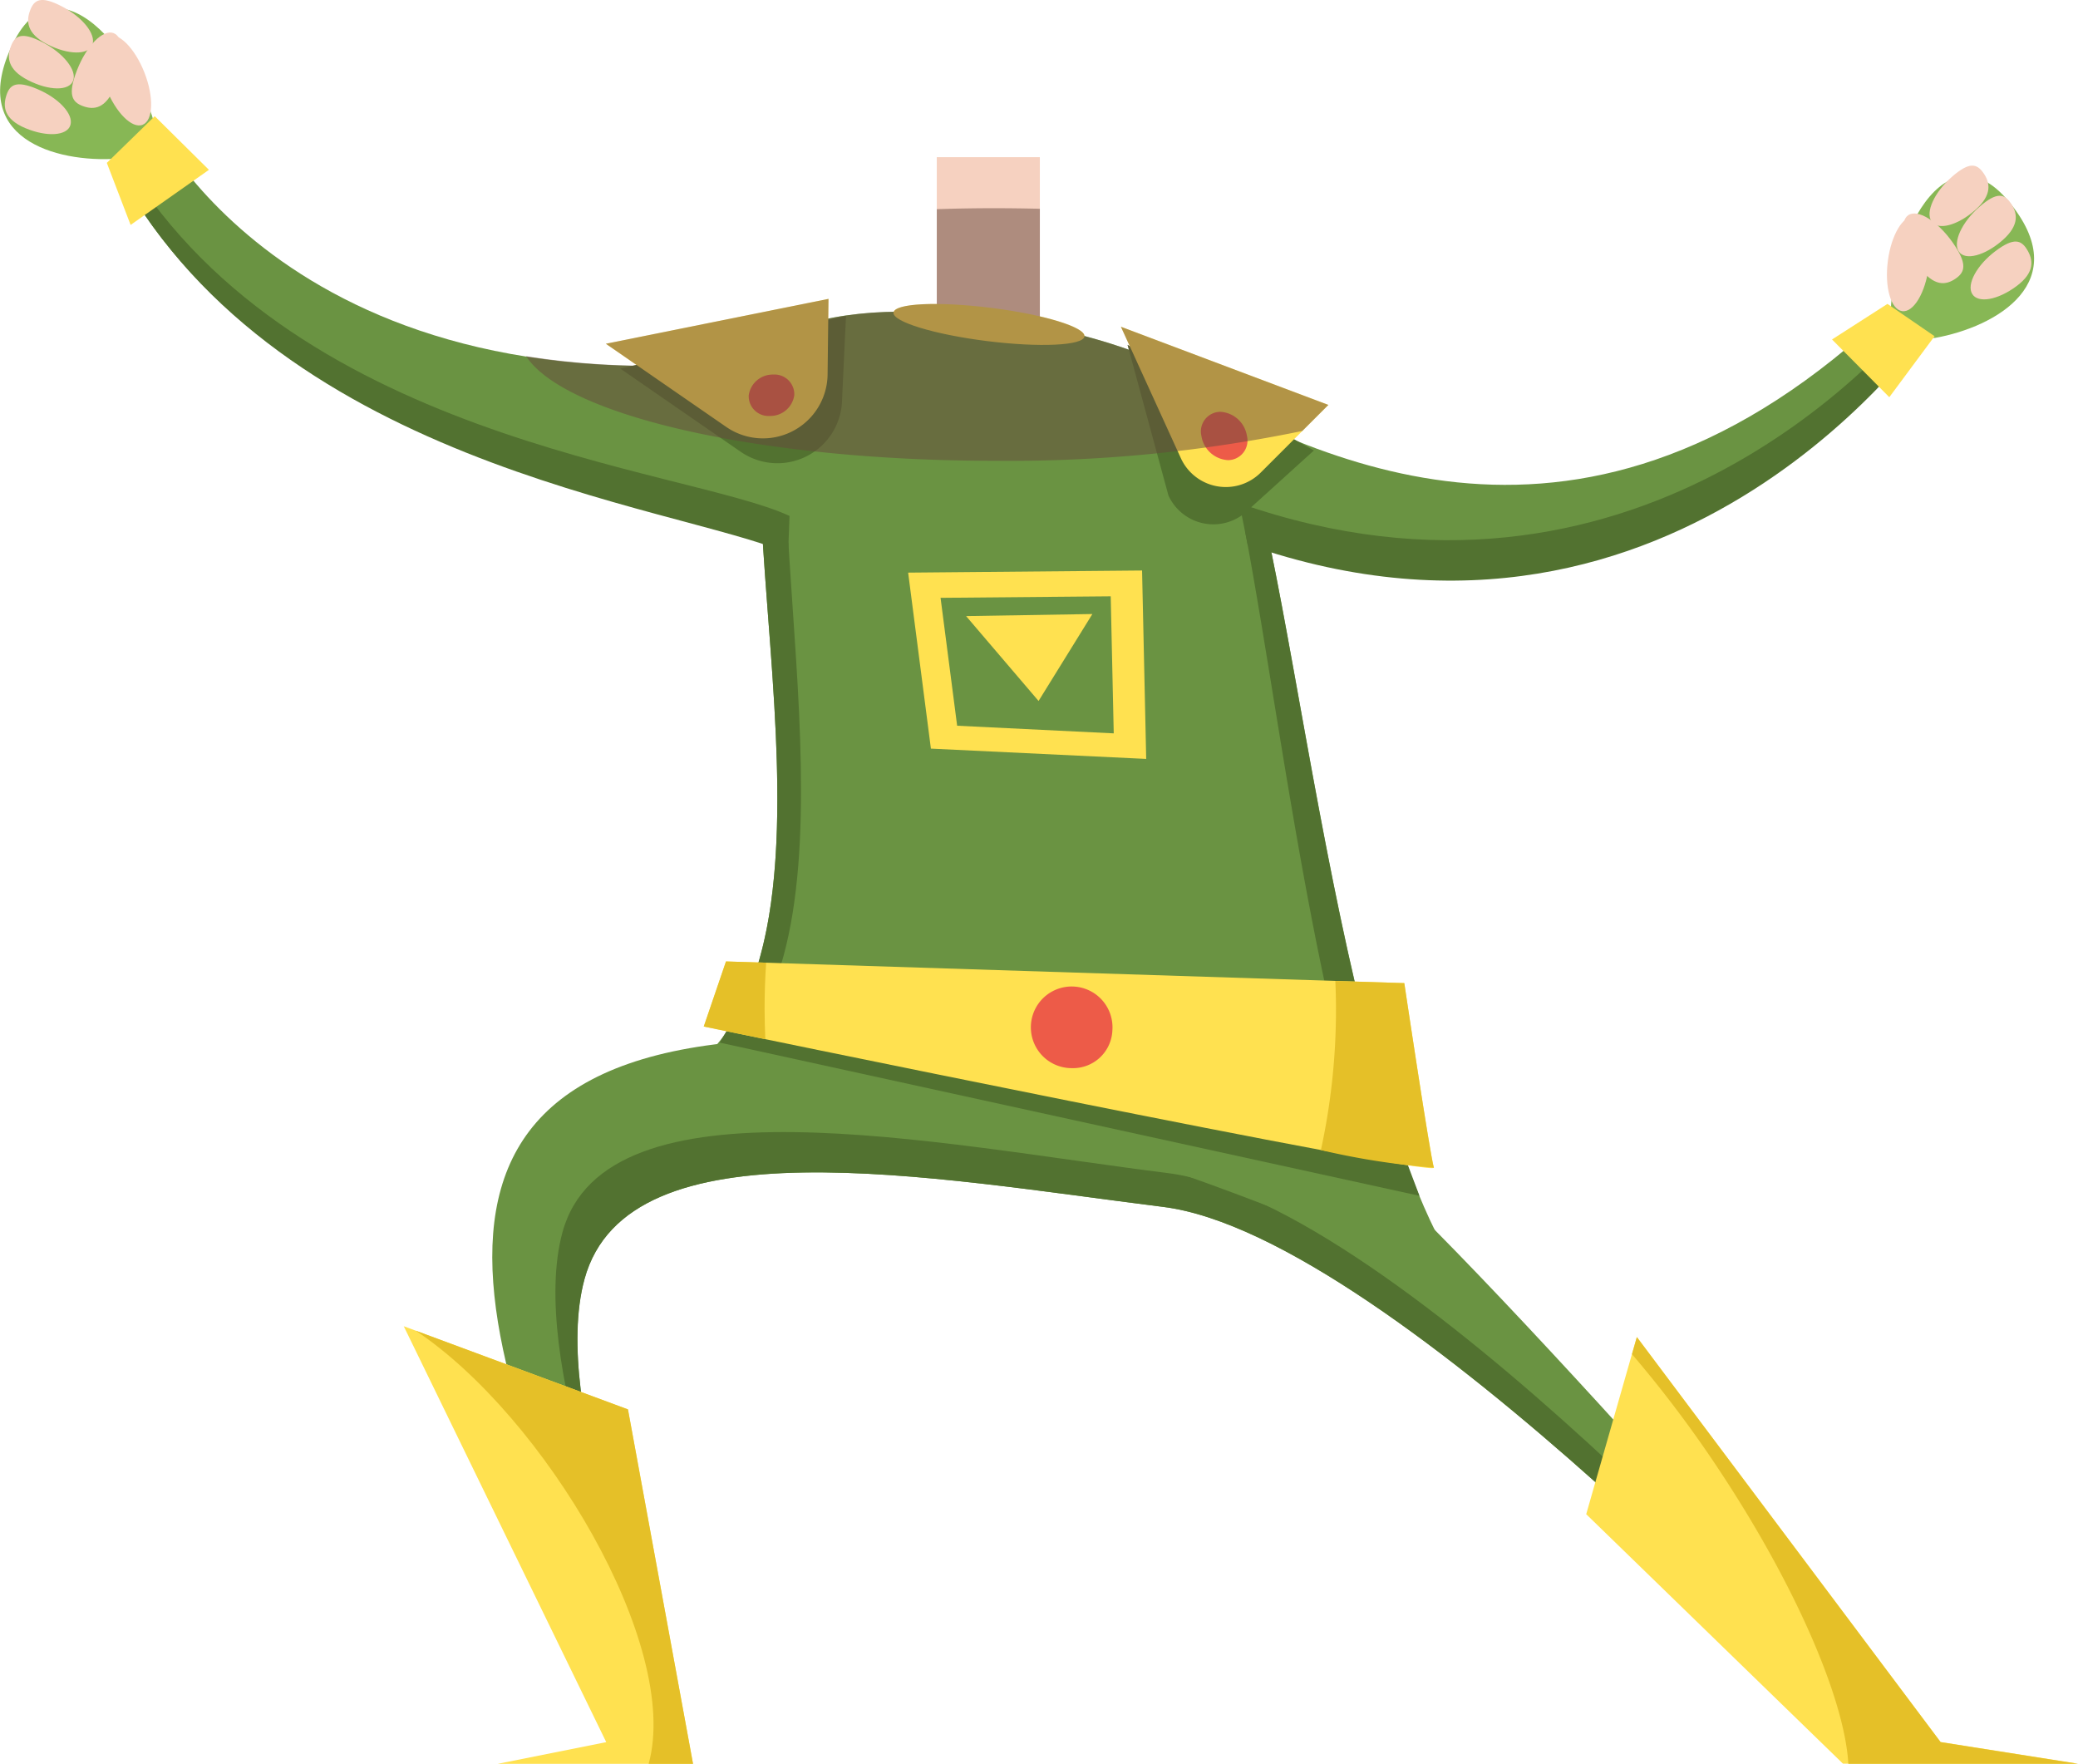 <svg xmlns="http://www.w3.org/2000/svg" id="prefix__Group_5119" width="97.493" height="82.743" data-name="Group 5119" viewBox="0 0 97.493 82.743">
    <defs>
        <style>
            .prefix__cls-1{fill:#f6d1c0}.prefix__cls-2{fill:#6a9342}.prefix__cls-3{fill:#527230}.prefix__cls-4{fill:#ffe150}.prefix__cls-5{fill:#e5c028}.prefix__cls-6{fill:#87b755}.prefix__cls-7{fill:#ed5b48}
        </style>
    </defs>
    <path id="prefix__Rectangle_2087" d="M0 0H4.835V11.198H0z" class="prefix__cls-1" data-name="Rectangle 2087" transform="translate(43.951 7.373)"/>
    <path id="prefix__Path_8941" d="M3600.319 1073.223c-7.465-16.627-11.537-31.047 16.117-27.993 9.5 1.049 12.215.34 17.3 3.733s26.806 28.5 26.806 28.5l-1.7.17s-21.715-23.58-32.573-24.938-25.109-4.073-27.145 3.392c-1.617 5.93 3.223 17.136 3.223 17.136z" class="prefix__cls-2" data-name="Path 8941" transform="translate(-3571.705 -996.079)"/>
    <path id="prefix__Path_8942" d="M3671.459 1094.139l-.887.089s-20.471-22.966-31.329-24.324-26.353-4.687-28.389 2.779c-1.617 5.929 3.223 17.135 3.223 17.135h-1.972q.474 1.093.972 2.2h2.035s-4.84-11.206-3.223-17.135c2.036-7.465 16.287-4.75 27.145-3.392s32.573 24.938 32.573 24.938l1.7-.17s-.694-.801-1.848-2.12z" class="prefix__cls-3" data-name="Path 8942" transform="translate(-3584.465 -1014.874)"/>
    <path id="prefix__Path_8943" d="M3639.37 899.971c10.688-5.853-.278-33.559 6.617-35.627 5.09-1.527 16.287.509 19.341 3.817s4.835 33.337 11.706 41.735c-.001.004-24.94-11.961-37.664-9.925z" class="prefix__cls-2" data-name="Path 8943" transform="translate(-3607.872 -849.209)"/>
    <g id="prefix__Group_3504" data-name="Group 3504" transform="translate(34.68 15.027)">
        <path id="prefix__Path_8944" d="M3764.946 878.819c2.149 2.577 3.6 21.366 7.074 33.515.857 3 2.708 3.732 1.6.2-3.8-12.155-5.4-30.764-7.767-33.327a8.664 8.664 0 0 0-2.6-1.767 6.978 6.978 0 0 1 1.693 1.379z" class="prefix__cls-3" data-name="Path 8944" transform="translate(-3743.082 -875.282)"/>
        <path id="prefix__Path_8945" d="M3657.695 897.653c3.975-9.169-1.923-28.627 2.39-31.66-.136.034-.271.069-.4.108-5.889 1.767 1.255 22.243-3.2 31.823-.761 1.634.525 1.308 1.21-.271z" class="prefix__cls-3" data-name="Path 8945" transform="translate(-3656.251 -865.993)"/>
    </g>
    <path id="prefix__Path_8946" d="M3532.542 835.4c-3.943-2.543-24.849-3.283-32.565-18.412l1.776-2.04s6.6 14.508 30.054 11.306z" class="prefix__cls-2" data-name="Path 8946" transform="translate(-3494.758 -809.544)"/>
    <path id="prefix__Path_8947" d="M3626.675 867.36l5.646 3.9a3.033 3.033 0 0 0 4.757-2.459l.185-3.915z" class="prefix__cls-3" data-name="Path 8947" transform="translate(-3597.571 -850.067)"/>
    <path id="prefix__Path_8948" d="M3531.8 840.842c-4.91-2.278-23.7-3.537-31.478-17.151l-.341.391c7.322 14.354 26.44 16.234 31.754 18.512z" class="prefix__cls-3" data-name="Path 8948" transform="translate(-3494.758 -816.639)"/>
    <path id="prefix__Path_8949" d="M3764.89 860.883c7.635 4.1 20.384 10.244 34.882-4.8l.672 1.939s-12.96 18.619-35.086 8.745z" class="prefix__cls-2" data-name="Path 8949" transform="translate(-3709.729 -842.925)"/>
    <path id="prefix__Path_8950" d="M3752.906 872.1l1.916 7.061a2.318 2.318 0 0 0 3.749.678l3.077-2.786z" class="prefix__cls-3" data-name="Path 8950" transform="translate(-3700.004 -855.921)"/>
    <path id="prefix__Path_8951" d="M3812.973 861.437c-2.011 2.591-13.837 15.855-32.246 9.44l.388 1.943c20.347 7.089 32.18-10.453 32.18-10.453z" class="prefix__cls-3" data-name="Path 8951" transform="translate(-3722.58 -847.269)"/>
    <path id="prefix__Path_8952" d="M3751.25 867.591l2.811 6.163a2.319 2.319 0 0 0 3.749.677l3.174-3.174z" class="prefix__cls-4" data-name="Path 8952" transform="translate(-3698.66 -852.262)"/>
    <path id="prefix__Path_8953" d="M3623.069 862.765l5.646 3.9a3.033 3.033 0 0 0 4.757-2.46l.042-3.546z" class="prefix__cls-4" data-name="Path 8953" transform="translate(-3594.644 -846.638)"/>
    <path id="prefix__Path_8954" d="M3867.046 1127.3l2.375-8.313 14.251 19 6.448 1.017h-11.028z" class="prefix__cls-4" data-name="Path 8954" transform="translate(-3792.626 -1056.267)"/>
    <path id="prefix__Path_8955" d="M3882.608 1125.355c3.588 5.445 5.808 10.695 5.976 13.656h10.776l-6.448-1.018-14.25-19-.229.8a55.275 55.275 0 0 1 4.175 5.562z" class="prefix__cls-5" data-name="Path 8955" transform="translate(-3801.866 -1056.267)"/>
    <path id="prefix__Path_8956" d="M3583.294 1120.192l-10.519-3.9 9.5 19.511-5.09 1.017h9.161z" class="prefix__cls-4" data-name="Path 8956" transform="translate(-3553.832 -1054.076)"/>
    <path id="prefix__Path_8957" d="M3586.669 1137.711h2.082l-3.053-16.627-9.961-3.695c6.028 4.011 12.463 14.771 10.932 20.322z" class="prefix__cls-5" data-name="Path 8957" transform="translate(-3556.236 -1054.967)"/>
    <path id="prefix__Path_8958" d="M3477.8 795.406c-2.891.2-7.065-.949-4.9-5.4s6.4 1.052 6.855 4.835z" class="prefix__cls-6" data-name="Path 8958" transform="translate(-3472.295 -787.962)"/>
    <path id="prefix__Path_8959" d="M3651.412 1038.613l32.829 7.187-1.942-5.148-29.915-3.691z" class="prefix__cls-3" data-name="Path 8959" transform="translate(-3617.645 -989.703)"/>
    <path id="prefix__Path_8960" d="M3647.438 1028.58s34.431 7.125 34.257 6.617-1.391-8.653-1.391-8.653l-31.823-1.018z" class="prefix__cls-4" data-name="Path 8960" transform="translate(-3614.419 -980.424)"/>
    <g id="prefix__Group_3505" data-name="Group 3505" transform="translate(33.019 45.103)">
        <path id="prefix__Path_8961" d="M3650.291 1027.748q0-1.095.073-2.161l-1.884-.06-1.043 3.053 2.889.595c-.02-.475-.035-.947-.035-1.427z" class="prefix__cls-5" data-name="Path 8961" transform="translate(-3647.438 -1025.527)"/>
        <path id="prefix__Path_8962" d="M3804.925 1030.48l-3.235-.1c.018.433.03.867.03 1.307a30.938 30.938 0 0 1-.708 6.625 34.58 34.58 0 0 0 5.3.824c-.169-.512-1.387-8.656-1.387-8.656z" class="prefix__cls-5" data-name="Path 8962" transform="translate(-3772.059 -1029.463)"/>
    </g>
    <path id="prefix__Path_8963" d="M3498.9 817.385l1.116 2.91 3.674-2.585-2.542-2.516z" class="prefix__cls-4" data-name="Path 8963" transform="translate(-3493.888 -809.743)"/>
    <path id="prefix__Path_8964" d="M3703.6 863.447c.054-.43-1.909-1.03-4.384-1.34s-4.525-.212-4.578.218 1.909 1.03 4.384 1.34 4.523.213 4.578-.218z" class="prefix__cls-4" data-name="Path 8964" transform="translate(-3652.719 -847.665)"/>
    <path id="prefix__Path_8965" d="M3773.355 889.891a1.339 1.339 0 0 0-1.246-1.133.919.919 0 0 0-.89 1.133 1.339 1.339 0 0 0 1.246 1.134.919.919 0 0 0 .89-1.134z" class="prefix__cls-7" data-name="Path 8965" transform="translate(-3714.852 -869.439)"/>
    <path id="prefix__Path_8966" d="M3660.75 880.456a.927.927 0 0 0-.987-.971 1.134 1.134 0 0 0-1.15.971.927.927 0 0 0 .987.971 1.134 1.134 0 0 0 1.15-.971z" class="prefix__cls-7" data-name="Path 8966" transform="translate(-3623.485 -861.914)"/>
    <path id="prefix__Path_8967" d="M3732.684 1034.966a1.915 1.915 0 1 0-1.91 1.781 1.849 1.849 0 0 0 1.91-1.781z" class="prefix__cls-7" data-name="Path 8967" transform="translate(-3680.494 -986.639)"/>
    <path id="prefix__Path_8968" d="M3499.136 796.805c-.451-1.15-1.22-1.92-1.717-1.718s-.534 1.3-.083 2.448 1.22 1.92 1.717 1.719.535-1.298.083-2.449z" class="prefix__cls-1" data-name="Path 8968" transform="translate(-3492.36 -793.401)"/>
    <path id="prefix__Path_8969" d="M3492.216 796.831c.446-1.152.4-2.239-.1-2.427s-1.272.594-1.718 1.746-.226 1.49.277 1.677 1.095.157 1.541-.996z" class="prefix__cls-1" data-name="Path 8969" transform="translate(-3486.788 -792.851)"/>
    <path id="prefix__Path_8970" d="M3480.2 788.359c.984.505 1.933.517 2.119.025s-.46-1.3-1.444-1.808-1.288-.3-1.474.189-.183 1.087.799 1.594z" class="prefix__cls-1" data-name="Path 8970" transform="translate(-3477.986 -786.283)"/>
    <path id="prefix__Path_8971" d="M3475.406 797.291c.984.505 1.933.517 2.119.025s-.46-1.3-1.444-1.807-1.288-.3-1.474.189-.185 1.087.799 1.593z" class="prefix__cls-1" data-name="Path 8971" transform="translate(-3474.094 -793.531)"/>
    <path id="prefix__Path_8972" d="M3474.461 809.315c1.012.426 1.96.363 2.115-.143s-.538-1.261-1.549-1.688-1.3-.2-1.459.305-.12 1.098.893 1.526z" class="prefix__cls-1" data-name="Path 8972" transform="translate(-3473.272 -803.304)"/>
    <path id="prefix__Path_8973" d="M3944.886 837.728c2.848-.507 6.614-2.624 3.448-6.419s-5.95 2.565-5.473 6.344z" class="prefix__cls-6" data-name="Path 8973" transform="translate(-3854.104 -821.875)"/>
    <path id="prefix__Path_8974" d="M3941.927 842.236c.159-1.226.718-2.157 1.248-2.082s.831 1.131.672 2.356-.718 2.157-1.249 2.081-.831-1.131-.671-2.355z" class="prefix__cls-1" data-name="Path 8974" transform="translate(-3853.355 -829.995)"/>
    <path id="prefix__Path_8975" d="M3946.7 841.864c-.71-1.011-.929-2.077-.488-2.38s1.376.27 2.086 1.28.577 1.392.137 1.695-1.021.415-1.735-.595z" class="prefix__cls-1" data-name="Path 8975" transform="translate(-3856.685 -829.388)"/>
    <path id="prefix__Path_8976" d="M3954.622 829.559c-.831.728-1.748.968-2.047.535s.132-1.374.962-2.1 1.174-.6 1.473-.172.443 1.008-.388 1.737z" class="prefix__cls-1" data-name="Path 8976" transform="translate(-3861.953 -819.705)"/>
    <path id="prefix__Path_8977" d="M3961.426 837.069c-.831.728-1.748.968-2.046.535s.131-1.373.961-2.1 1.175-.606 1.474-.172.442 1.008-.389 1.737z" class="prefix__cls-1" data-name="Path 8977" transform="translate(-3867.475 -825.799)"/>
    <path id="prefix__Path_8978" d="M3964.864 848.5c-.877.657-1.81.824-2.084.371s.217-1.354 1.093-2.013 1.215-.509 1.488-.055.381 1.042-.497 1.697z" class="prefix__cls-1" data-name="Path 8978" transform="translate(-3870.25 -835.081)"/>
    <path id="prefix__Path_8979" d="M3930.819 861.9l-2.6 1.669 2.687 2.708 2.123-2.861z" class="prefix__cls-4" data-name="Path 8979" transform="translate(-3842.266 -847.644)"/>
    <path id="prefix__Path_8980" d="M3699.364 936.609l-1.068-8.256 10.975-.1.194 8.839z" class="prefix__cls-4" data-name="Path 8980" transform="translate(-3655.689 -901.49)"/>
    <path id="prefix__Path_8981" d="M3707.149 940.722l-.778-6 7.983-.071.142 6.429z" class="prefix__cls-2" data-name="Path 8981" transform="translate(-3662.243 -906.677)"/>
    <path id="prefix__Path_8982" d="M3712.721 939.172l3.4 3.982 2.525-4.079z" class="prefix__cls-4" data-name="Path 8982" transform="translate(-3667.395 -910.27)"/>
    <path id="prefix__Path_8983" fill="#66493d" d="M3625.217 849.945a68.091 68.091 0 0 0 14.416-1.4l1.222-1.222-9.734-3.667.414.908-.1-.058.062.23c-.662-.235-1.361-.451-2.087-.644 0-.28-.832-.628-2.091-.922v-5.048q-1.037-.025-2.1-.027-1.39 0-2.735.046v4.447c-1.146-.007-1.926.121-2.02.366a16.622 16.622 0 0 0-3.073.322l.011-.927-10.445 2.105 1.433.989-.157.036a36.684 36.684 0 0 1-5.019-.443c1.817 2.789 10.974 4.909 22.003 4.909z" data-name="Path 8983" transform="translate(-3578.532 -828.328)" style="mix-blend-mode:multiply;isolation:isolate" opacity="0.5"/>
</svg>
